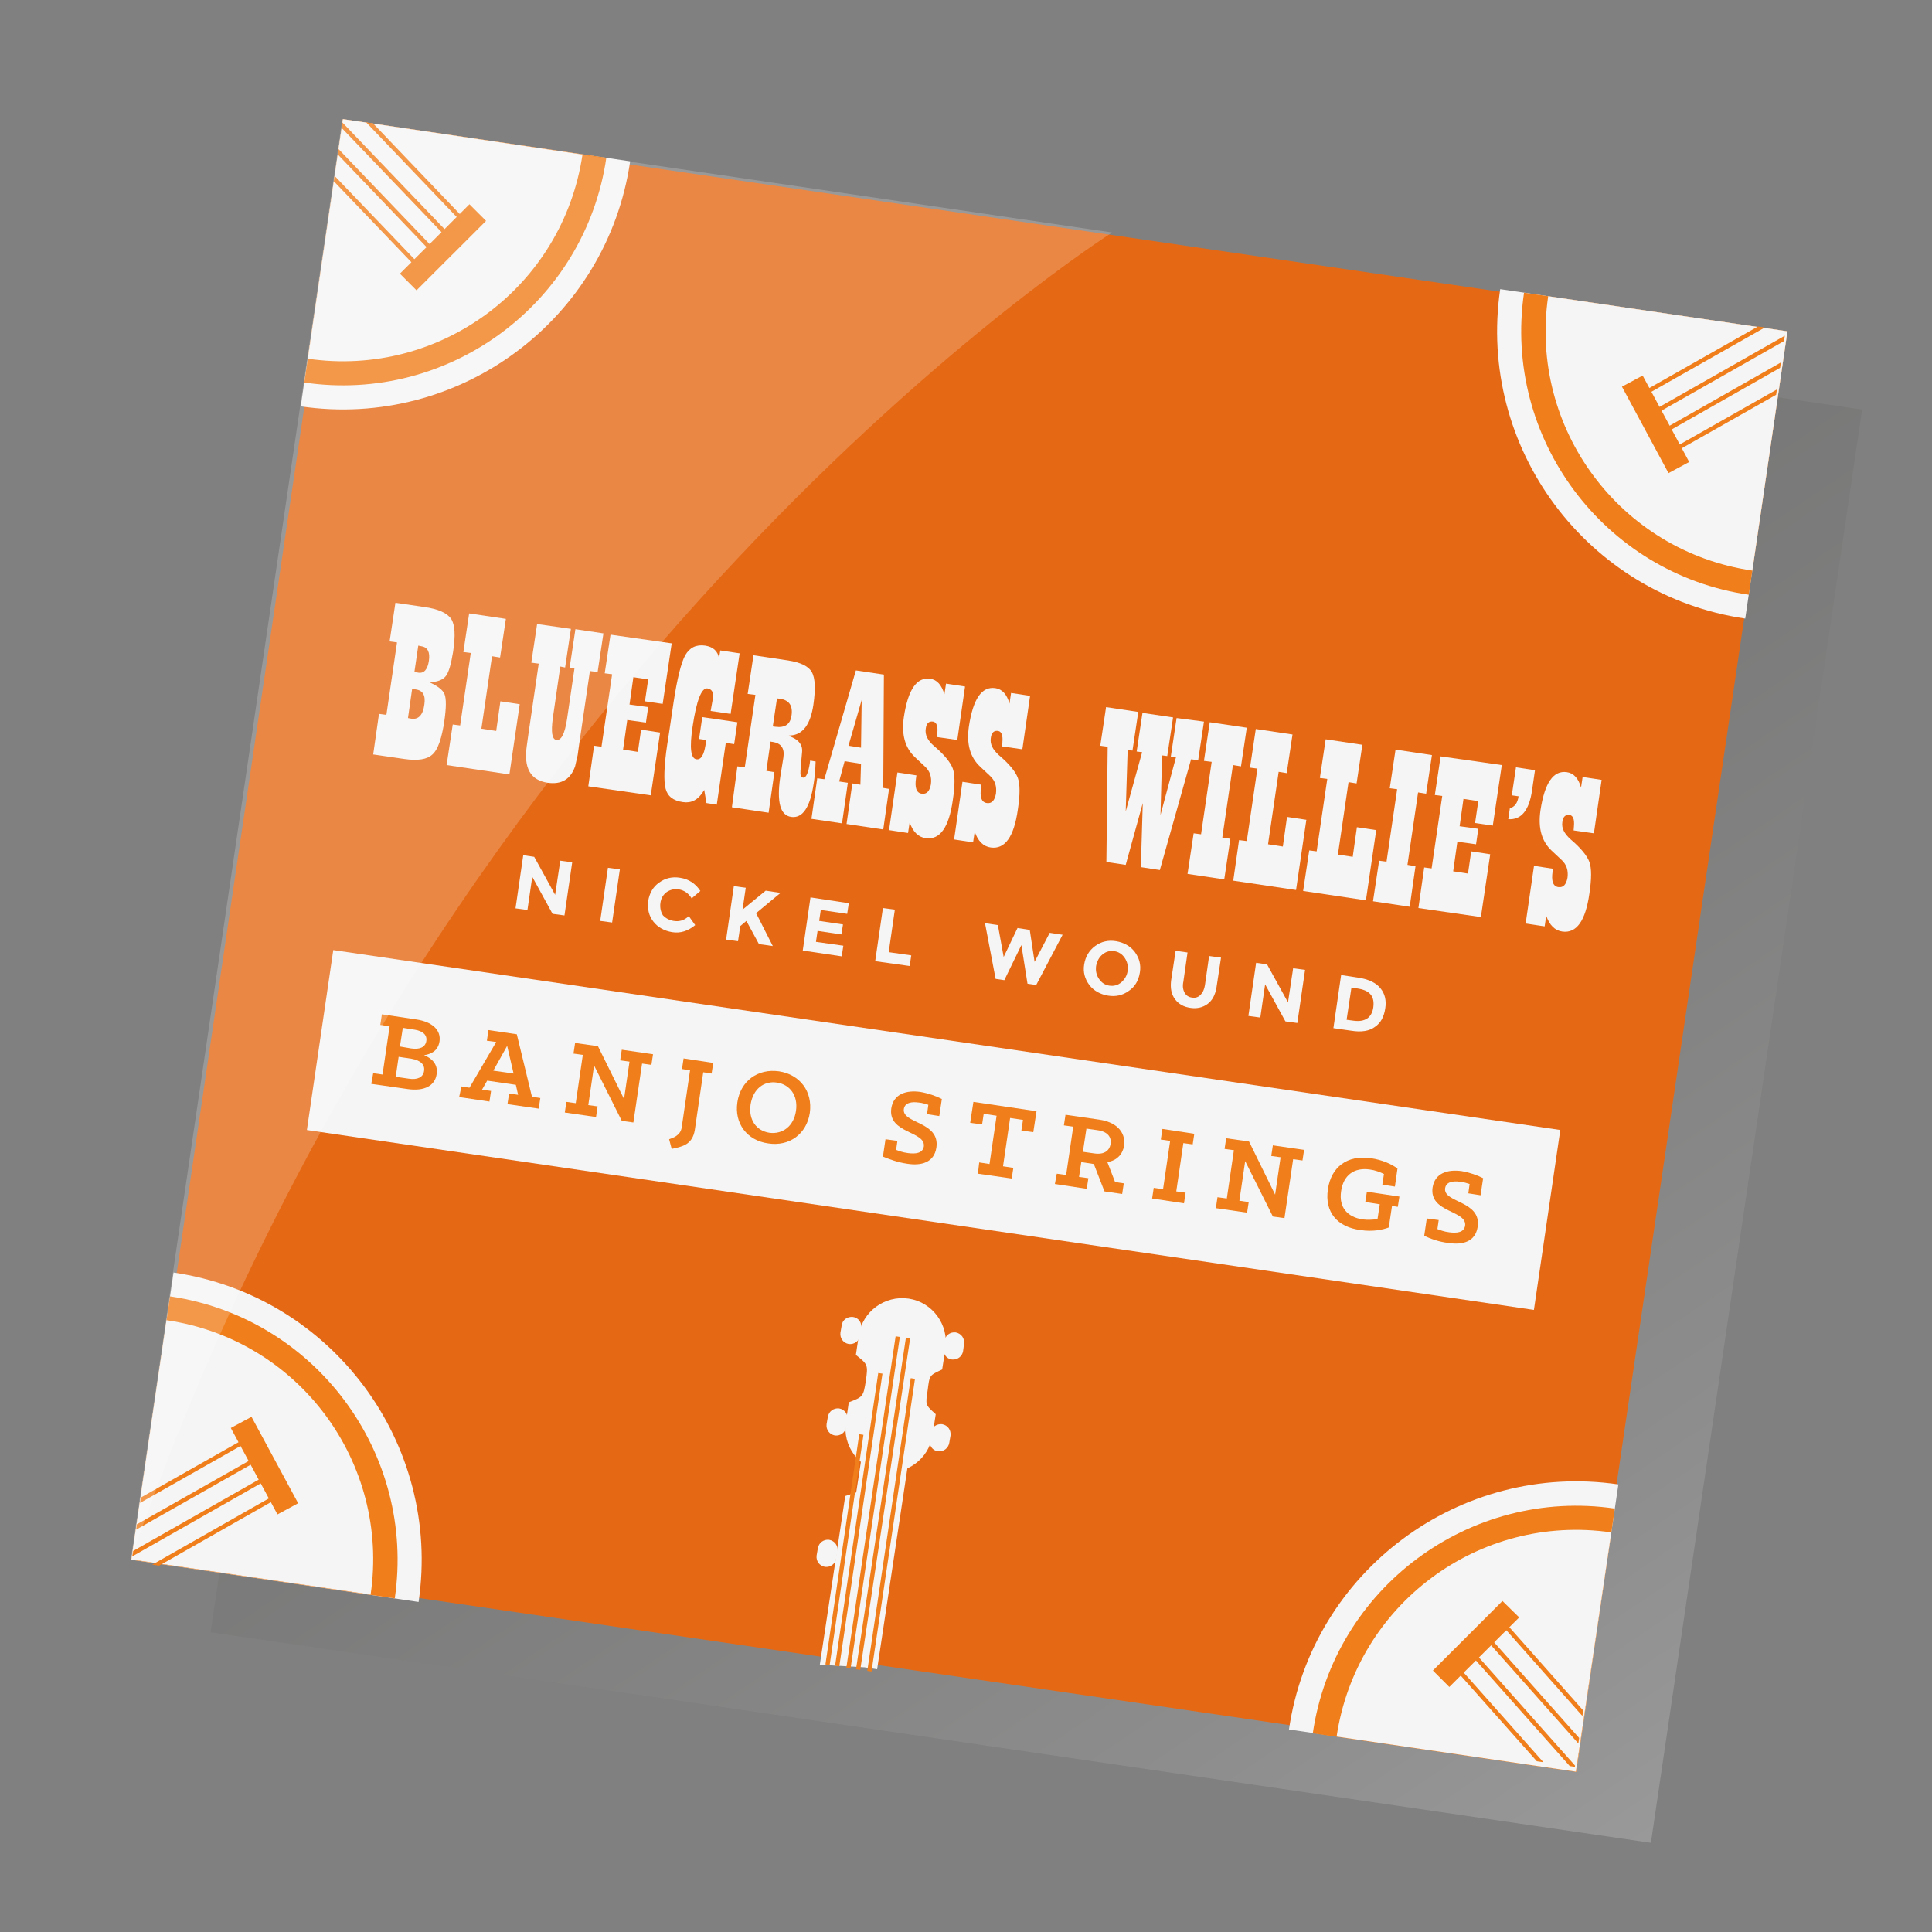 <?xml version="1.0" encoding="utf-8"?>
<!-- Generator: Adobe Illustrator 17.1.0, SVG Export Plug-In . SVG Version: 6.00 Build 0)  -->
<!DOCTYPE svg PUBLIC "-//W3C//DTD SVG 1.1//EN" "http://www.w3.org/Graphics/SVG/1.1/DTD/svg11.dtd">
<svg version="1.1" id="Layer_1" xmlns="http://www.w3.org/2000/svg" xmlns:xlink="http://www.w3.org/1999/xlink" x="0px" y="0px"
	 viewBox="0 0 600 600" enable-background="new 0 0 600 600" xml:space="preserve">
<rect x="0" y="0" width="600" height="600" fill="#808080" stroke="none"/>
<g>
	<linearGradient id="SVGID_1_" gradientUnits="userSpaceOnUse" x1="499.872" y1="580.933" x2="143.895" y2="53.175">
		<stop  offset="0" style="stop-color:#FFFFFF"/>
		<stop  offset="0.163" style="stop-color:#C5C2C2"/>
		<stop  offset="0.461" style="stop-color:#716E6D"/>
		<stop  offset="0.71" style="stop-color:#413F3D"/>
		<stop  offset="0.896" style="stop-color:#272625"/>
		<stop  offset="1" style="stop-color:#1E1E1C"/>
	</linearGradient>
	<polygon opacity="0.2" fill="url(#SVGID_1_)" points="512.7,572.3 65.4,506.9 131.1,61.8 578.3,127.2 	"/>
	<polygon fill="#E56915" points="489.1,548.7 41.9,483.4 107.5,38.2 554.7,103.6 	"/>
	
		<rect x="97.3" y="322.9" transform="matrix(0.989 0.145 -0.145 0.989 54.092 -38.398)" fill="#F5F5F5" width="385.3" height="56.5"/>
	<g>
		<path fill="#F5F5F5" d="M122.8,187.2l8.9,1.3c4.4,0.6,7.2,1.9,8.4,3.7c1.2,1.8,1.4,5.2,0.6,10.3c-0.6,3.7-1.3,6.2-2.2,7.4
			c-0.9,1.2-2.6,1.9-5.1,2c2.6,1.2,4.2,2.4,4.7,3.8c0.5,1.4,0.5,4.1-0.1,8.2c-0.8,5.4-2,8.9-3.7,10.4c-1.7,1.6-4.6,2-8.8,1.4
			l-9.6-1.4l1.8-12.6l2.3,0.3l3.3-22.5l-2.3-0.3L122.8,187.2z M128,213.9l-1.3,9.1l1.1,0.2c2.2,0.3,3.6-1.2,4-4.5
			c0.4-2.8-0.5-4.3-2.7-4.6L128,213.9z M129.9,200.5l-1.2,8.2l1.2,0.2c1.8,0.3,2.9-1,3.3-3.7c0.4-2.7-0.4-4.2-2.3-4.5L129.9,200.5z"
			/>
		<path fill="#F5F5F5" d="M161.4,218.7l-3.2,21.8l-19.5-2.9l1.9-12.6l2.3,0.3l3.3-22.5l-2.3-0.3l1.8-12l11.4,1.7l-1.8,12l-2.5-0.4
			l-3.3,22.5l4.6,0.7l1.3-9.2L161.4,218.7z"/>
		<path fill="#F5F5F5" d="M187.4,196.7l-1.8,12l-2.4-0.3l-3.3,22.5l-0.5,3.6l-0.8,3.5c-1.4,4-4.2,5.7-8.5,5.1
			c-5.4-0.8-7.5-4.6-6.5-11.5l0.5-3.6l3.2-21.9l-2.3-0.3l1.8-12l10.5,1.5l-1.8,12L174,207l-2.3,15.9c-0.6,4.4-0.3,6.7,1.1,6.9
			c1.5,0.2,2.6-1.9,3.3-6.5l2.3-15.7l-1.5-0.2l1.8-12L187.4,196.7z"/>
		<path fill="#F5F5F5" d="M208.6,199.8l-2.8,18.8l-5.5-0.8l1-6.8l-4.6-0.7l-1.2,8.5l5.8,0.8l-0.7,4.8l-5.8-0.8l-1.3,9.2l4.6,0.7
			l1-6.9l5.9,0.9l-2.9,19.5l-19.4-2.8l1.8-12.6l2.3,0.3l3.3-22.5l-2.3-0.3l1.8-12L208.6,199.8z"/>
		<path fill="#F5F5F5" d="M229.7,202.9l-2.8,18.8l-6.2-0.9l0.7-3.9c0.3-1.8-0.3-2.9-1.7-3.1c-1.8-0.3-3.4,3.7-4.6,11.8
			c-1,6.6-0.6,10,1.2,10.2c1.4,0.2,2.3-1.3,2.8-4.4l0.2-1.6l-2.2-0.3l1-6.8l10.9,1.6l-1,6.8l-2.6-0.4l-2.8,19.2l-3.2-0.5l-0.7-4.1
			c-0.1,0.2-0.2,0.4-0.3,0.5c-1.6,2.6-3.7,3.7-6.3,3.3c-3-0.4-4.8-1.8-5.4-4.2c-0.6-2.4-0.5-6.9,0.5-13.6l0.5-3.2l1.5-10.1
			c1.1-7.2,2.3-12.1,3.6-14.5c1.4-2.4,3.4-3.4,6.2-3c2.5,0.4,3.9,1.7,4.3,3.9l0.4-2.4L229.7,202.9z"/>
		<path fill="#F5F5F5" d="M253.3,236.5c-0.1,2.7-0.3,5-0.6,6.8c-1.1,7.4-3.4,10.9-7,10.4c-3.4-0.5-4.5-4.6-3.4-12.3l0.5-3.1l0.5-3.1
			c0.4-2.8-0.7-4.4-3.4-4.8c-0.1,0-0.3,0-0.6-0.1l-1.3,9.1l2.5,0.4l-1.8,12.6l-11.4-1.7L229,238l2.3,0.3l3.3-22.5l-2.4-0.3l1.8-12
			l10.7,1.6c3.9,0.6,6.4,1.8,7.4,3.6c1.1,1.9,1.2,5.3,0.5,10.2c-0.9,6-3.2,9.2-7,9.5c-0.2,0-0.5,0-0.8,0.1c3,1,4.5,2.6,4.3,5
			l-0.3,3.3l-0.2,2.6c-0.1,1.3,0.1,2,0.8,2.1c0.9,0.1,1.6-1.3,2.1-4.5l0.1-0.8L253.3,236.5z M240,225.6l0.8,0.1
			c2.9,0.4,4.6-0.7,5-3.4c0.5-3.1-0.7-4.9-3.6-5.3c-0.2,0-0.5-0.1-0.9-0.1L240,225.6z"/>
		<path fill="#F5F5F5" d="M276.1,245l-1.8,12.6l-11.4-1.7l1.8-12.6l2.5,0.4l0.2-6.5l-5.1-0.8l-1.7,6.3l2.7,0.4l-1.8,12.6l-9.5-1.4
			l1.8-12.6l2.2,0.3l9.8-33.8l8.7,1.3l-0.2,35.2L276.1,245z M267.4,232.2l0.2-14.8l-4.1,14.2L267.4,232.2z"/>
		<path fill="#F5F5F5" d="M299.7,213.2l-2.4,16.6l-6.3-0.9l0.1-1.3c0.2-2.2-0.3-3.3-1.3-3.5c-1.3-0.2-2.1,0.5-2.3,2.2
			c-0.3,1.9,0.6,3.7,2.6,5.4c3.2,2.7,5.1,5.1,5.8,7c0.7,2,0.7,5.2,0,9.8c-1.2,8.5-4,12.4-8.4,11.8c-2.3-0.3-4-2-5-4.9l-0.5,3.3
			l-5.9-0.9l2.6-17.9l5.9,0.9l-0.1,0.7c-0.5,3.1,0.1,4.8,1.8,5c1.5,0.2,2.4-0.8,2.8-2.9c0.3-2.3-0.3-4.1-1.8-5.5l-3.1-2.9
			c-3.1-2.9-4.3-7-3.5-12.5c1.3-8.6,4-12.5,8.2-11.9c2.1,0.3,3.5,1.9,4.4,4.8l0.5-3.3L299.7,213.2z"/>
		<path fill="#F5F5F5" d="M319.9,216.1l-2.4,16.6l-6.3-0.9l0.1-1.3c0.2-2.2-0.3-3.3-1.3-3.5c-1.3-0.2-2.1,0.5-2.3,2.2
			c-0.3,1.9,0.6,3.6,2.6,5.4c3.2,2.7,5.1,5.1,5.8,7c0.7,2,0.7,5.2,0,9.8c-1.2,8.5-4,12.4-8.4,11.8c-2.3-0.3-4-2-5-4.9l-0.5,3.3
			l-5.9-0.9l2.6-17.9l5.9,0.9l-0.1,0.7c-0.5,3.1,0.1,4.8,1.8,5c1.5,0.2,2.4-0.8,2.8-2.9c0.3-2.3-0.3-4.1-1.8-5.5l-3.1-2.9
			c-3.1-2.9-4.3-7-3.5-12.5c1.3-8.6,4-12.5,8.2-11.9c2.1,0.3,3.6,1.9,4.4,4.8l0.5-3.3L319.9,216.1z"/>
		<path fill="#F5F5F5" d="M373.9,224.1l-1.8,12l-2.2-0.3l-9.7,34.4l-5.9-0.9l0.6-19.9l-5.3,19.2l-6-0.9l0.4-35.8l-2.3-0.3l1.8-12
			l10,1.5l-1.8,12l-1.5-0.2l-0.6,19.1l5.1-18.4l-1.7-0.2l1.8-12l9.5,1.4l-1.8,12l-1.6-0.2l-0.5,18.5l4.8-17.9l-1.6-0.2l1.8-12
			L373.9,224.1z"/>
		<path fill="#F5F5F5" d="M387.2,226l-1.8,12l-2.5-0.4l-3.3,22.5l2.5,0.4l-1.9,12.6l-11.4-1.7l1.9-12.6l2.3,0.3l3.3-22.5l-2.4-0.3
			l1.8-12L387.2,226z"/>
		<path fill="#F5F5F5" d="M405.7,254.6l-3.2,21.8l-19.5-2.9l1.8-12.6l2.4,0.3l3.3-22.5l-2.3-0.3l1.8-12l11.4,1.7l-1.8,12l-2.5-0.4
			l-3.3,22.5l4.6,0.7l1.3-9.2L405.7,254.6z"/>
		<path fill="#F5F5F5" d="M427.4,257.8l-3.2,21.8l-19.5-2.9l1.9-12.6l2.3,0.3l3.3-22.5l-2.3-0.3l1.8-12l11.4,1.7l-1.8,12l-2.5-0.4
			l-3.3,22.5l4.6,0.7l1.3-9.2L427.4,257.8z"/>
		<path fill="#F5F5F5" d="M444.7,234.5l-1.8,12l-2.5-0.4l-3.3,22.5l2.5,0.4l-1.8,12.6l-11.4-1.7l1.9-12.6l2.3,0.3l3.3-22.5l-2.3-0.3
			l1.8-12L444.7,234.5z"/>
		<path fill="#F5F5F5" d="M466.4,237.6l-2.8,18.8l-5.5-0.8l1-6.8l-4.6-0.7l-1.2,8.5l5.8,0.8l-0.7,4.8l-5.8-0.8l-1.3,9.2l4.6,0.7
			l1-6.9l5.9,0.9l-2.9,19.5l-19.4-2.8l1.8-12.6l2.3,0.3l3.3-22.5l-2.3-0.3l1.8-12L466.4,237.6z"/>
		<path fill="#F5F5F5" d="M476.7,239.2l-0.9,6.2c-0.9,6.3-3.4,9.3-7.4,9l0.5-3.4c1.5-0.4,2.4-1.6,2.7-3.7l-2.1-0.3l1.3-8.7
			L476.7,239.2z"/>
		<path fill="#F5F5F5" d="M497.4,242.2l-2.4,16.6l-6.3-0.9l0.1-1.3c0.2-2.2-0.3-3.3-1.3-3.5c-1.3-0.2-2.1,0.5-2.3,2.2
			c-0.3,1.9,0.6,3.6,2.6,5.4c3.2,2.7,5.1,5.1,5.8,7c0.7,2,0.7,5.2,0,9.8c-1.2,8.5-4,12.4-8.4,11.8c-2.3-0.3-4-2-5-4.9l-0.5,3.3
			l-5.9-0.9l2.6-17.9l5.9,0.9l-0.1,0.7c-0.5,3.1,0.1,4.8,1.8,5c1.5,0.2,2.4-0.8,2.8-2.9c0.3-2.3-0.3-4.1-1.8-5.5l-3.1-2.9
			c-3.1-2.9-4.3-7-3.5-12.5c1.3-8.6,4-12.5,8.2-11.9c2.1,0.3,3.6,1.9,4.4,4.8l0.5-3.3L497.4,242.2z"/>
	</g>
	<g>
		<path fill="#F5F5F5" d="M174,267.3l3.7,0.5l-2.4,16.5l-3.7-0.5l-6.3-11.5l-1.5,10.3l-3.7-0.5l2.4-16.5l3.4,0.5l6.5,11.8L174,267.3
			z"/>
		<path fill="#F5F5F5" d="M188.8,269.5l3.7,0.5l-2.4,16.5l-3.7-0.5L188.8,269.5z"/>
		<path fill="#F5F5F5" d="M209.2,286c1.8,0.3,3.4-0.2,4.7-1.5l2,2.8c-2.2,1.8-4.5,2.6-7.1,2.2c-2.5-0.4-4.5-1.5-5.9-3.3
			c-1.4-1.8-1.9-4-1.6-6.4c0.4-2.4,1.5-4.4,3.4-5.7c1.9-1.4,4.1-1.9,6.5-1.5c2.7,0.4,4.8,1.8,6.3,4.1l-2.7,2.3c-1-1.6-2.3-2.5-4-2.8
			c-1.4-0.2-2.6,0.1-3.7,0.8c-1.1,0.8-1.8,1.9-2,3.4c-0.2,1.5,0.1,2.8,0.8,3.9C206.8,285.2,207.9,285.8,209.2,286z"/>
		<path fill="#F5F5F5" d="M227.9,275.2l3.7,0.5l-1,6.8l7.2-5.9l4.6,0.7l-7.6,6.3c0.5,0.9,1.3,2.5,2.5,4.9c1.2,2.4,2.1,4.1,2.7,5.3
			l-4.3-0.6l-3.9-7.2l-1.9,1.6l-0.7,4.7l-3.7-0.5L227.9,275.2z"/>
		<path fill="#F5F5F5" d="M263.6,280.5l-0.5,3.3l-8.2-1.2l-0.5,3.4l7.4,1.1l-0.5,3.1l-7.4-1.1l-0.5,3.4l8.5,1.2l-0.5,3.3l-12.1-1.8
			l2.4-16.5L263.6,280.5z"/>
		<path fill="#F5F5F5" d="M271.8,298.5l2.4-16.5l3.7,0.5l-1.9,13.2l7,1l-0.5,3.3L271.8,298.5z"/>
		<path fill="#F5F5F5" d="M311.7,297.2l4.3-9l3.8,0.6l1.5,9.9l4.7-9l4,0.6l-8.2,15.6l-2.7-0.4l-1.9-12l-5.3,10.9l-2.7-0.4l-3.3-17.3
			l4,0.6L311.7,297.2z"/>
		<path fill="#F5F5F5" d="M350.6,307.7c-1.9,1.4-4.1,1.9-6.5,1.5c-2.4-0.4-4.4-1.5-5.8-3.3c-1.4-1.9-2-4-1.6-6.4
			c0.4-2.4,1.5-4.3,3.4-5.7c1.9-1.4,4.1-1.9,6.5-1.5c2.4,0.4,4.4,1.5,5.8,3.3c1.4,1.9,2,4,1.6,6.4
			C353.6,304.5,352.5,306.4,350.6,307.7z M350.2,301.5c0.2-1.5-0.1-2.8-0.9-4c-0.8-1.2-1.9-1.9-3.2-2.1c-1.4-0.2-2.6,0.1-3.7,1
			c-1.1,0.9-1.7,2.1-2,3.6c-0.2,1.5,0.1,2.8,0.9,4c0.8,1.2,1.9,1.9,3.2,2.1c1.4,0.2,2.6-0.1,3.7-1C349.3,304.1,350,303,350.2,301.5z
			"/>
		<path fill="#F5F5F5" d="M367.9,308.3c0.5,0.9,1.3,1.4,2.3,1.5c1,0.2,1.9-0.1,2.6-0.8c0.7-0.7,1.2-1.7,1.4-3l1.3-9.1l3.7,0.5
			l-1.4,9.2c-0.4,2.4-1.3,4.1-2.8,5.2c-1.5,1.1-3.3,1.5-5.3,1.2c-2.1-0.3-3.7-1.2-4.8-2.7c-1.1-1.5-1.5-3.4-1.2-5.8l1.4-9.2l3.7,0.5
			l-1.3,9.1C367.2,306.3,367.4,307.4,367.9,308.3z"/>
		<path fill="#F5F5F5" d="M401.6,300.7l3.7,0.5l-2.4,16.5l-3.7-0.5l-6.3-11.5l-1.5,10.3l-3.7-0.5l2.4-16.5l3.4,0.5l6.5,11.8
			L401.6,300.7z"/>
		<path fill="#F5F5F5" d="M428.7,306.9c1.4,1.7,1.9,3.8,1.5,6.3c-0.4,2.6-1.4,4.5-3.2,5.7c-1.7,1.3-4.2,1.7-7.3,1.2l-5.6-0.8
			l2.4-16.5l5.8,0.9C425.2,304.2,427.3,305.2,428.7,306.9z M424.6,316.3c1-0.7,1.7-1.9,1.9-3.5c0.2-1.6,0-2.9-0.8-3.9
			c-0.8-1-2.1-1.6-4-1.9l-2-0.3l-1.5,10l2.3,0.3C422.2,317.2,423.5,317,424.6,316.3z"/>
	</g>
	<g>
		<path fill="#F07E1B" d="M115.9,333.3l2.9,0.4l2.2-15l-2.9-0.4l0.5-3.3l10.7,1.6c4.8,0.7,7.7,3.2,7.2,6.8c-0.3,2.1-1.6,3.8-4.8,4.3
			c3.2,1.3,4.3,3.5,3.9,5.9c-0.5,3.5-3.7,5.4-9.1,4.6l-11.2-1.6L115.9,333.3z M127,335c2.6,0.4,4.4-0.4,4.7-2.4
			c0.3-1.9-1-3.3-3.9-3.8l-4-0.6l-0.9,6.2L127,335z M127.7,325.6c2.7,0.4,4.4-0.4,4.7-2.3c0.3-1.9-1.1-3.1-3.5-3.5l-3.8-0.6
			l-0.9,5.8L127.7,325.6z"/>
		<path fill="#F07E1B" d="M143.3,337.4l2.5,0.4l8.3-14.2l-2.9-0.4l0.5-3.3l8.8,1.3l4.7,19.4l2.6,0.4l-0.5,3.3l-9.7-1.4l0.5-3.3
			l2.8,0.4l-0.7-3.1l-8.9-1.3l-1.6,2.8l2.8,0.4l-0.5,3.3l-9.4-1.4L143.3,337.4z M159.5,333.4l-2-8.6l-4.3,7.7L159.5,333.4z"/>
		<path fill="#F07E1B" d="M175.9,342.2l2.9,0.4l2.2-15l-2.9-0.4l0.5-3.3l7.1,1l8.1,16.4l1.7-11.6l-2.9-0.4l0.5-3.3l9.7,1.4l-0.5,3.3
			l-2.9-0.4l-2.7,18.3l-3.6-0.5l-8.6-17.2l-1.8,12.3l2.9,0.4l-0.5,3.3l-9.7-1.4L175.9,342.2z"/>
		<path fill="#F07E1B" d="M207.8,353.8c1.1-0.4,3.5-1.1,3.9-3.6l2.6-17.8l-2.5-0.4l0.5-3.3l9.2,1.4l-0.5,3.3l-2.6-0.4l-2.6,17.8
			c-0.7,4.7-3.9,5.3-7.2,6L207.8,353.8z"/>
		<path fill="#F07E1B" d="M229,342.3c1-6.6,6.3-10.5,12.9-9.6c6.5,1,10.5,6.2,9.6,12.9c-1,6.6-6.4,10.5-12.9,9.5
			C232,354.2,228,348.9,229,342.3z M247.2,345c0.7-4.8-1.9-8.2-5.9-8.8c-4-0.6-7.4,1.9-8.2,6.8c-0.7,4.8,1.8,8.2,5.9,8.8
			C243,352.3,246.5,349.8,247.2,345z"/>
		<path fill="#F07E1B" d="M274.2,359.2l0.8-5.4l3.7,0.5l-0.4,2.8c0.8,0.3,2,0.8,3.7,1c2.3,0.3,4.5,0.1,4.9-2
			c0.7-4.9-11.2-4-10.1-11.9c0.7-4.5,4.7-5.7,9-5.1c2.4,0.4,5,1.3,6.7,2.2l-0.8,5.3l-3.8-0.6l0.4-2.9c-0.7-0.2-1.8-0.6-3-0.7
			c-2.1-0.3-4.3,0-4.6,2c-0.7,4.6,11.3,3.8,10.1,12c-0.7,4.7-4.8,5.7-9.1,5C278.8,361,276.2,360,274.2,359.2z"/>
		<path fill="#F07E1B" d="M304.1,361l3.2,0.5l2.2-15l-4-0.6l-0.5,3.3l-3.7-0.5l1-6.5l19.6,2.9l-1,6.5l-3.7-0.5l0.5-3.3l-4-0.6
			l-2.2,15l3.2,0.5l-0.5,3.3l-10.5-1.5L304.1,361z"/>
		<path fill="#F07E1B" d="M328.2,364.5l2.9,0.4l2.2-15l-2.9-0.4l0.5-3.3l10.4,1.5c6.4,0.9,8.3,4.8,7.8,8.1c-0.4,2.5-2.1,4.6-5.2,5.1
			l2.4,6.2l2.7,0.4l-0.5,3.3L343,370l-3.3-8.5l-3.9-0.6l-0.7,4.6l2.9,0.4l-0.5,3.3l-9.9-1.5L328.2,364.5z M339.8,358.2
			c3.4,0.5,4.8-1.1,5.1-2.9c0.3-1.9-0.6-3.8-4-4.3l-3.5-0.5l-1.1,7.2L339.8,358.2z"/>
		<path fill="#F07E1B" d="M358.3,368.9l2.9,0.4l2.2-15l-2.9-0.4l0.5-3.3l9.9,1.5l-0.5,3.3l-2.9-0.4l-2.2,15l2.9,0.4l-0.5,3.3
			l-9.9-1.5L358.3,368.9z"/>
		<path fill="#F07E1B" d="M378.1,371.8l2.9,0.4l2.2-15l-2.9-0.4l0.5-3.3l7.1,1L396,371l1.7-11.6l-2.9-0.4l0.5-3.3l9.7,1.4l-0.5,3.3
			l-2.9-0.4l-2.7,18.3l-3.6-0.5l-8.6-17.2l-1.8,12.3l2.9,0.4l-0.5,3.3l-9.7-1.4L378.1,371.8z"/>
		<path fill="#F07E1B" d="M412.4,369.3c1-6.8,5.9-10.7,13.4-9.6c3.5,0.5,6.5,1.9,8.2,3.2l-0.8,5.6l-3.9-0.6l0.5-3.3
			c-1.2-0.6-2.8-1.2-4.4-1.4c-4.9-0.7-8.2,1.8-8.9,6.7c-0.8,5.2,2.1,8.1,6.7,8.8c1.6,0.2,3.1,0.1,4.6-0.1l0.7-4.6l-4.5-0.7l0.5-3.2
			l10.1,1.5l-0.5,3.2l-1.8-0.3l-1,6.7c-1.8,0.7-5,1.4-8.8,0.8C415.4,381.1,411.3,376.5,412.4,369.3z"/>
		<path fill="#F07E1B" d="M442.3,383.8l0.8-5.4l3.7,0.5l-0.4,2.8c0.8,0.3,2,0.8,3.7,1c2.3,0.3,4.5,0.1,4.9-2
			c0.7-4.9-11.2-4-10.1-11.9c0.7-4.5,4.7-5.7,9-5.1c2.4,0.4,5,1.3,6.7,2.2l-0.8,5.3l-3.8-0.6l0.4-2.9c-0.7-0.2-1.8-0.6-3-0.7
			c-2.1-0.3-4.3,0-4.6,2c-0.7,4.6,11.3,3.8,10.1,12c-0.7,4.7-4.8,5.7-9.1,5C446.9,385.7,444.3,384.7,442.3,383.8z"/>
	</g>
	<path fill="#F5F5F5" d="M93.4,126.2c49.2,7.2,95.1-26.9,102.3-76.1L106.5,37L93.4,126.2z"/>
	<path fill="#F07E1B" d="M94.5,118.8c45.1,6.6,87.2-24.7,93.8-69.8l-81.8-12L94.5,118.8z"/>
	<path fill="#F5F5F5" d="M95.6,111.4c41.1,6,79.2-22.4,85.3-63.4L106.5,37L95.6,111.4z"/>
	
		<rect x="133.9" y="61.5" transform="matrix(0.707 0.708 -0.708 0.707 94.665 -74.85)" fill="#F07E1B" width="7.3" height="30.5"/>
	<path fill="none" d="M95.6,111.4c41.1,6,79.2-22.4,85.3-63.4L106.5,37L95.6,111.4z"/>
	<path fill="#F5F5F5" d="M542,192.1c-49.2-7.2-83.3-53.1-76.1-102.3l89.2,13.1L542,192.1z"/>
	<path fill="#F07E1B" d="M543.1,184.7c-45.1-6.6-76.4-48.7-69.8-93.8l81.8,12L543.1,184.7z"/>
	<path fill="#F5F5F5" d="M544.2,177.2c-41.1-6-69.4-44.2-63.4-85.2l74.3,10.9L544.2,177.2z"/>
	
		<rect x="510.3" y="116.7" transform="matrix(-0.88 0.474 -0.474 -0.88 1028.976 4.285)" fill="#F07E1B" width="7.3" height="30.5"/>
	<path fill="none" d="M526.7,172.5V98.7L480.8,92C475.7,126.9,495.4,159.7,526.7,172.5"/>
	<path fill="#F5F5F5" d="M502.6,461c-49.2-7.2-95.1,26.9-102.3,76.1l89.2,13.1L502.6,461z"/>
	<path fill="#F07E1B" d="M501.5,468.5c-45.1-6.6-87.2,24.7-93.8,69.8l81.8,12L501.5,468.5z"/>
	<path fill="#F5F5F5" d="M500.4,475.9c-41.1-6-79.2,22.4-85.3,63.4l74.3,10.9L500.4,475.9z"/>
	<polygon fill="#F07E1B" points="445,518.8 450.1,523.9 471.8,502.3 466.6,497.2 	"/>
	<g>
		<defs>
			<path id="SVGID_2_" d="M429.7,504.7h66.4l4.2-28.8c-3.7-0.5-7.4-0.8-11-0.8C465.5,475.1,443.6,486.5,429.7,504.7"/>
		</defs>
		<clipPath id="SVGID_3_">
			<use xlink:href="#SVGID_2_"  overflow="visible"/>
		</clipPath>
		
			<line clip-path="url(#SVGID_3_)" fill="none" stroke="#F07E1B" stroke-width="1.326" stroke-miterlimit="10" x1="463.9" y1="502.3" x2="518.7" y2="559.6"/>
	</g>
	<path fill="#F5F5F5" d="M53.9,395.2c49.2,7.2,83.3,53.1,76.1,102.3l-89.2-13.1L53.9,395.2z"/>
	<path fill="#F07E1B" d="M52.8,402.6c45.1,6.6,76.4,48.7,69.8,93.8l-81.8-12L52.8,402.6z"/>
	<path fill="#F5F5F5" d="M51.7,410c41.1,6,69.4,44.2,63.4,85.2l-74.3-10.9L51.7,410z"/>
	
		<rect x="78.4" y="440" transform="matrix(0.88 -0.475 0.475 0.88 -206.31 93.512)" fill="#F07E1B" width="7.3" height="30.5"/>
	<path fill="none" d="M40.8,484.4l74.3,10.9c6-41.1-22.4-79.2-63.4-85.2L40.8,484.4z"/>
	<polygon fill="#F5F5F5" points="267.5,453.1 265.9,463.5 262.5,464.6 254.6,517 268.5,517.8 272.4,518.4 281.9,455.3 	"/>
	<path fill="#F5F5F5" d="M292.6,425.3l1-6.5c1.1-7.4-4-14.4-11.4-15.5c-7.4-1.1-14.4,4-15.5,11.4l-0.9,6.1c3.7,2.9,3.8,3,3.1,8
		c-0.8,5-0.9,5-5.3,6.7l-0.9,6.1c-1.1,7.4,4,14.4,11.4,15.5c7.4,1.1,14.4-4,15.5-11.4l1-6.5c-3.3-3-3.2-2.8-2.5-7.5
		C288.7,427,288.6,427.2,292.6,425.3"/>
	<path fill="#F5F5F5" d="M267.1,414.8c-0.3,1.7-1.8,2.8-3.5,2.6c-1.7-0.3-2.8-1.8-2.6-3.5l0.4-2.3c0.2-1.7,1.8-2.8,3.5-2.6
		c1.7,0.2,2.8,1.8,2.6,3.5L267.1,414.8z"/>
	<path fill="#F5F5F5" d="M262.8,443.2c-0.3,1.7-1.8,2.8-3.5,2.6c-1.7-0.3-2.8-1.8-2.6-3.5l0.4-2.3c0.3-1.7,1.8-2.8,3.5-2.6
		c1.7,0.3,2.8,1.8,2.6,3.5L262.8,443.2z"/>
	<path fill="#F5F5F5" d="M259.7,484c-0.3,1.7-1.8,2.8-3.5,2.6c-1.7-0.3-2.8-1.8-2.6-3.5l0.4-2.3c0.3-1.7,1.8-2.8,3.5-2.6
		c1.7,0.3,2.8,1.8,2.6,3.5L259.7,484z"/>
	<path fill="#F5F5F5" d="M294.8,448.1c-0.3,1.7-1.8,2.8-3.5,2.6c-1.7-0.2-2.8-1.8-2.6-3.5l0.4-2.3c0.2-1.7,1.8-2.8,3.5-2.6
		c1.7,0.3,2.8,1.8,2.6,3.5L294.8,448.1z"/>
	<path fill="#F5F5F5" d="M299.1,419.6c-0.3,1.7-1.8,2.8-3.5,2.6c-1.7-0.2-2.8-1.8-2.6-3.5l0.3-2.3c0.3-1.7,1.8-2.8,3.5-2.6
		c1.7,0.3,2.8,1.8,2.6,3.5L299.1,419.6z"/>
	<line fill="none" stroke="#F07E1B" stroke-width="1.326" stroke-miterlimit="10" x1="257" y1="517" x2="267.5" y2="445.5"/>
	<line fill="none" stroke="#F07E1B" stroke-width="1.326" stroke-miterlimit="10" x1="260" y1="517.4" x2="273.4" y2="426.5"/>
	<line fill="none" stroke="#F07E1B" stroke-width="1.326" stroke-miterlimit="10" x1="263.5" y1="518" x2="278.8" y2="415.1"/>
	<line fill="none" stroke="#F07E1B" stroke-width="1.326" stroke-miterlimit="10" x1="266.5" y1="518.5" x2="282" y2="415.5"/>
	<line fill="none" stroke="#F07E1B" stroke-width="1.326" stroke-miterlimit="10" x1="270" y1="519" x2="283.5" y2="428.1"/>
	<g opacity="0.1">
		<g>
			<defs>
				<rect id="SVGID_4_" x="41.7" y="37.1" width="304.8" height="447.3"/>
			</defs>
			<clipPath id="SVGID_5_">
				<use xlink:href="#SVGID_4_"  overflow="visible"/>
			</clipPath>
		</g>
	</g>
	<g>
		<defs>
			
				<rect id="SVGID_6_" x="71.2" y="67.5" transform="matrix(0.989 0.145 -0.145 0.989 45.877 -40.129)" width="453" height="453"/>
		</defs>
		<clipPath id="SVGID_7_">
			<use xlink:href="#SVGID_6_"  overflow="visible"/>
		</clipPath>
		<g clip-path="url(#SVGID_7_)">
			<line fill="none" stroke="#F07E1B" stroke-width="1.326" stroke-miterlimit="10" x1="516.9" y1="141.5" x2="585.9" y2="102.4"/>
			<line fill="none" stroke="#F07E1B" stroke-width="1.326" stroke-miterlimit="10" x1="513.7" y1="135.7" x2="582.7" y2="96.5"/>
			<line fill="none" stroke="#F07E1B" stroke-width="1.326" stroke-miterlimit="10" x1="510.5" y1="129.9" x2="579.5" y2="90.7"/>
			<line fill="none" stroke="#F07E1B" stroke-width="1.326" stroke-miterlimit="10" x1="507.4" y1="124" x2="576.4" y2="84.9"/>
		</g>
	</g>
	<g>
		<defs>
			
				<rect id="SVGID_8_" x="71.2" y="67.5" transform="matrix(0.989 0.145 -0.145 0.989 45.877 -40.129)" width="453" height="453"/>
		</defs>
		<clipPath id="SVGID_9_">
			<use xlink:href="#SVGID_8_"  overflow="visible"/>
		</clipPath>
		<g clip-path="url(#SVGID_9_)">
			<line fill="none" stroke="#F07E1B" stroke-width="1.326" stroke-miterlimit="10" x1="132.1" y1="85" x2="77.2" y2="27.7"/>
			<line fill="none" stroke="#F07E1B" stroke-width="1.326" stroke-miterlimit="10" x1="136.8" y1="80.3" x2="81.9" y2="23"/>
			<line fill="none" stroke="#F07E1B" stroke-width="1.326" stroke-miterlimit="10" x1="141.5" y1="75.7" x2="86.6" y2="18.4"/>
			<line fill="none" stroke="#F07E1B" stroke-width="1.326" stroke-miterlimit="10" x1="146.2" y1="71" x2="91.4" y2="13.7"/>
		</g>
	</g>
	<g>
		<defs>
			
				<rect id="SVGID_10_" x="71.2" y="67.5" transform="matrix(0.989 0.145 -0.145 0.989 45.877 -40.129)" width="453" height="453"/>
		</defs>
		<clipPath id="SVGID_11_">
			<use xlink:href="#SVGID_10_"  overflow="visible"/>
		</clipPath>
		<g clip-path="url(#SVGID_11_)">
			<line fill="none" stroke="#F07E1B" stroke-width="1.326" stroke-miterlimit="10" x1="79.1" y1="445.8" x2="10.1" y2="484.9"/>
			<line fill="none" stroke="#F07E1B" stroke-width="1.326" stroke-miterlimit="10" x1="82.3" y1="451.6" x2="13.3" y2="490.7"/>
			<line fill="none" stroke="#F07E1B" stroke-width="1.326" stroke-miterlimit="10" x1="85.4" y1="457.4" x2="16.4" y2="496.6"/>
			<line fill="none" stroke="#F07E1B" stroke-width="1.326" stroke-miterlimit="10" x1="88.6" y1="463.2" x2="19.6" y2="502.4"/>
		</g>
	</g>
	<path opacity="0.2" fill-rule="evenodd" clip-rule="evenodd" fill="#FFFFFF" d="M345.4,72.2c0,0-207.4,131.2-304.8,412.2
		l65.7-447.3L345.4,72.2z"/>
</g>
<g>
	<defs>
		<polygon id="SVGID_12_" points="489.1,548.7 41.9,483.4 107.5,38.2 554.7,103.6 		"/>
	</defs>
	<clipPath id="SVGID_13_">
		<use xlink:href="#SVGID_12_"  overflow="visible"/>
	</clipPath>
	<g clip-path="url(#SVGID_13_)">
		<line fill="none" stroke="#F07E1B" stroke-width="1.326" stroke-miterlimit="10" x1="466.4" y1="503.7" x2="519" y2="563"/>
		<line fill="none" stroke="#F07E1B" stroke-width="1.326" stroke-miterlimit="10" x1="461.5" y1="508.2" x2="514.2" y2="567.5"/>
		<line fill="none" stroke="#F07E1B" stroke-width="1.326" stroke-miterlimit="10" x1="456.6" y1="512.7" x2="509.3" y2="572"/>
		<line fill="none" stroke="#F07E1B" stroke-width="1.326" stroke-miterlimit="10" x1="451.7" y1="517.2" x2="504.4" y2="576.5"/>
	</g>
</g>
</svg>
